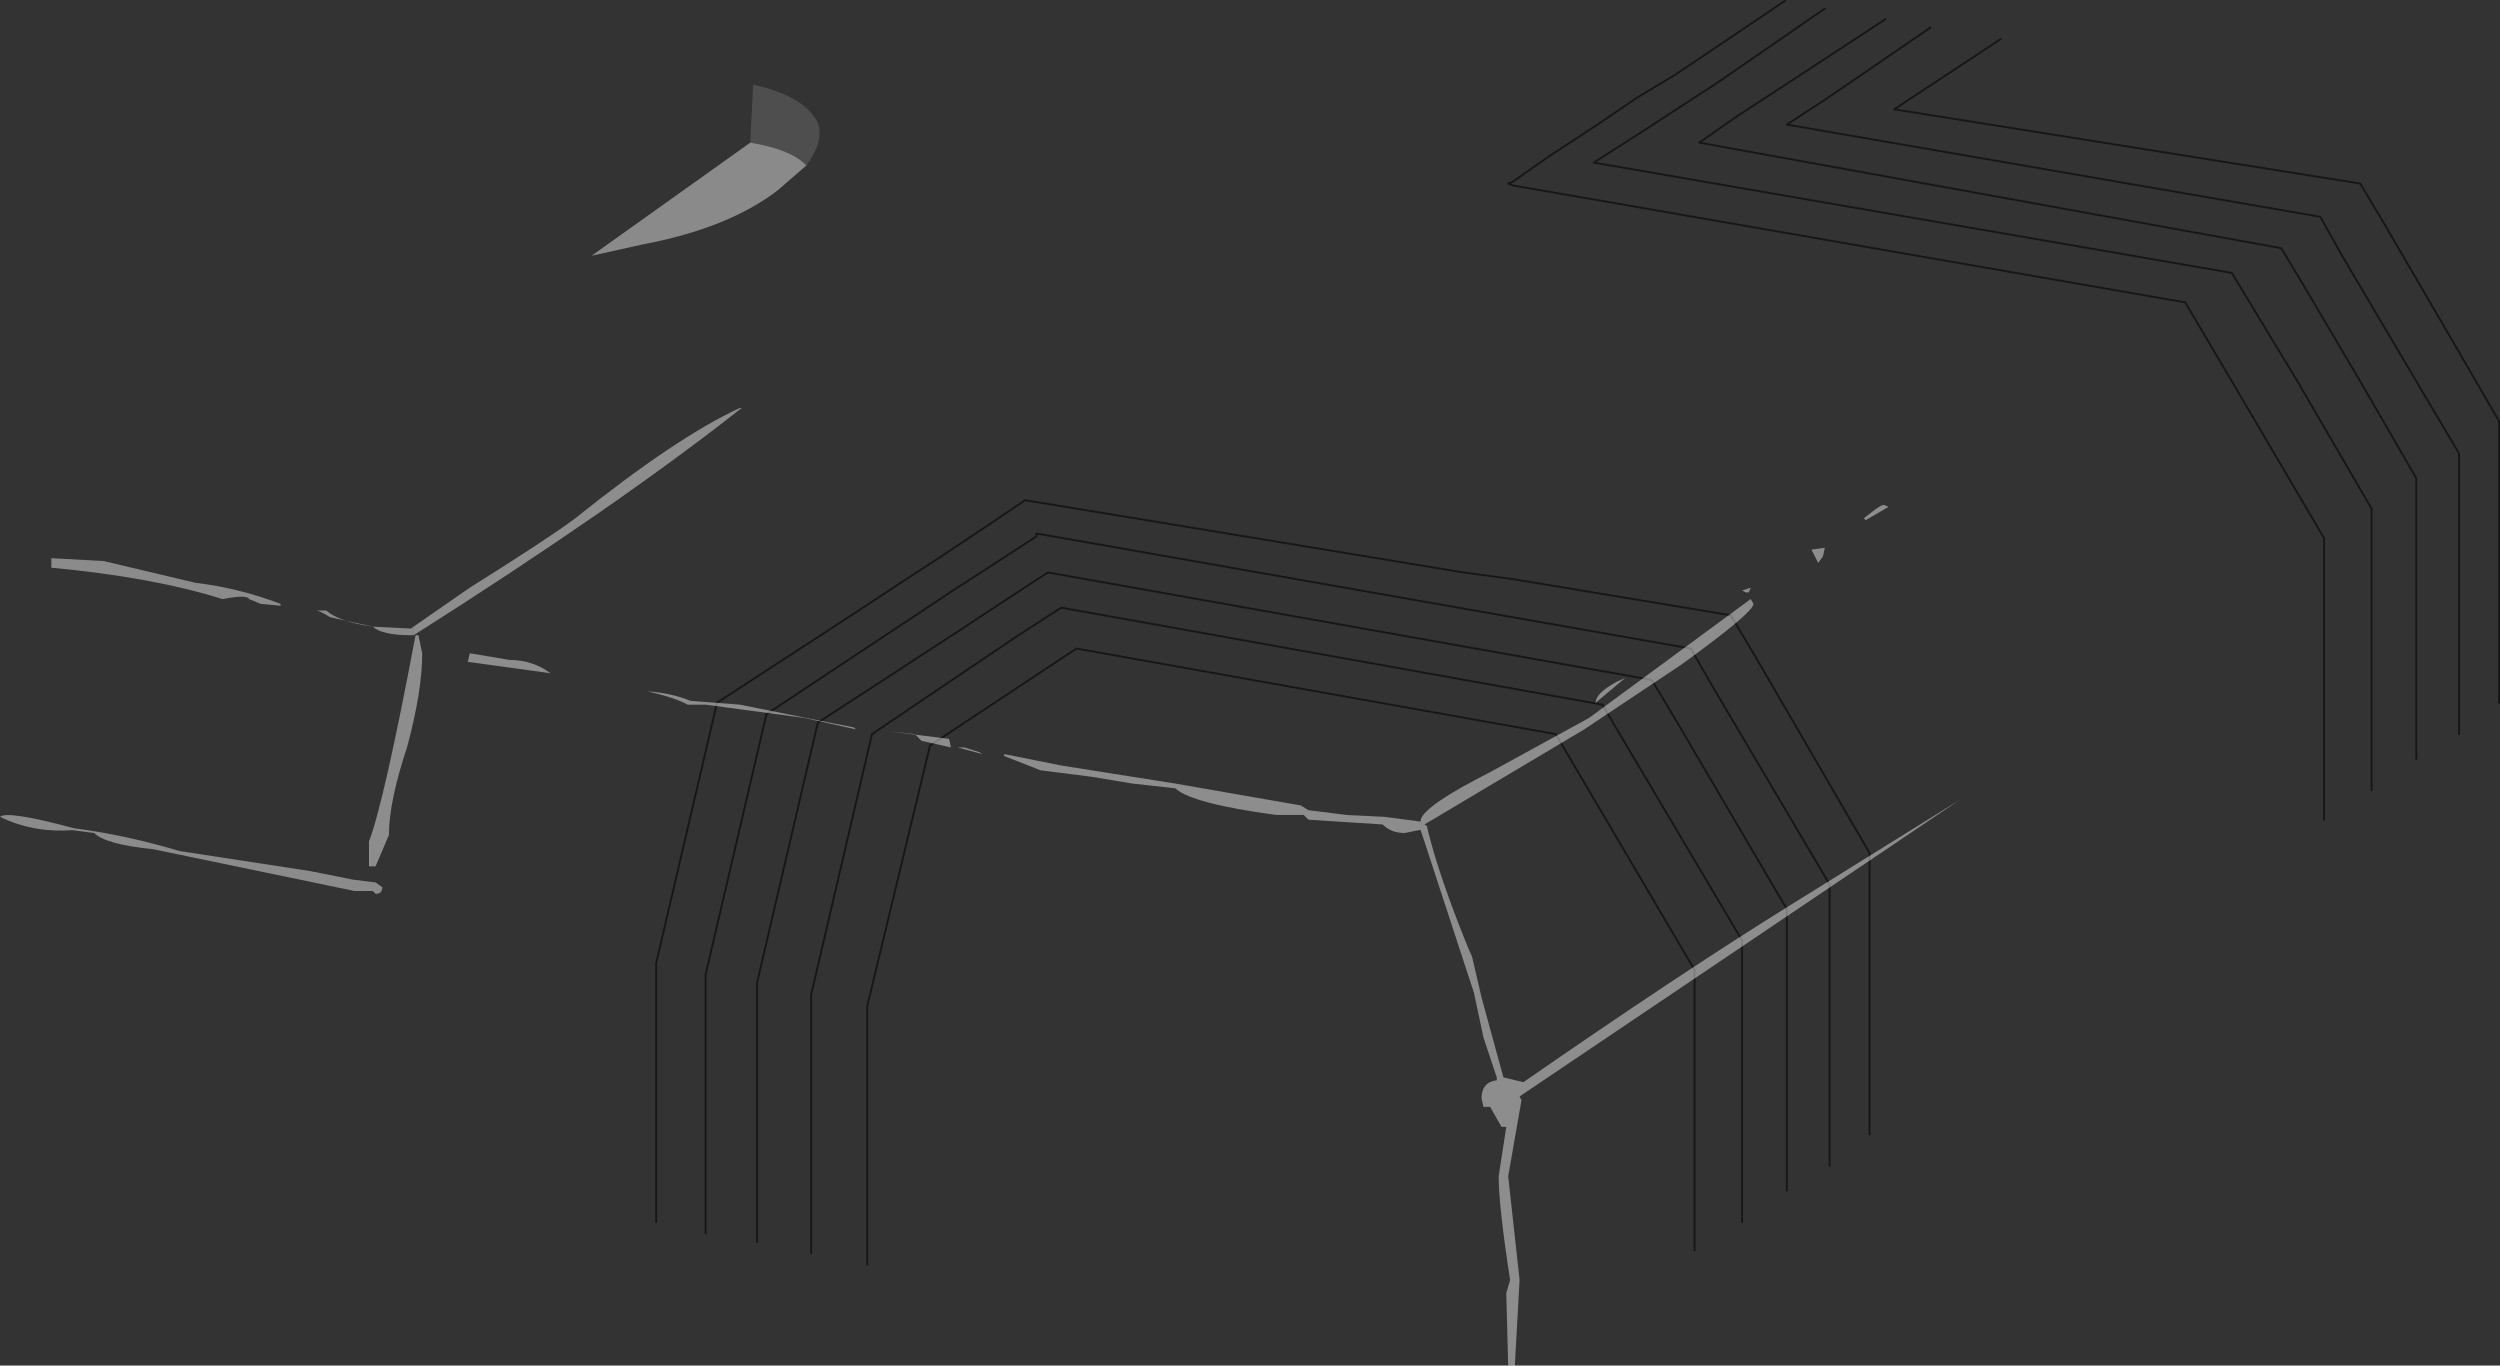 <?xml version="1.0" encoding="UTF-8" standalone="no"?>
<svg xmlns:xlink="http://www.w3.org/1999/xlink" height="71.8px" width="131.45px" xmlns="http://www.w3.org/2000/svg">
  <rect width="100%" height="100%" fill="#333333" stroke="none"/>
  <g transform="matrix(1.0, 0.0, 0.0, 1.0, 37.9, 9.0)">
    <path d="M58.05 -8.55 L52.4 -4.65 50.4 -3.35 48.4 -2.05 45.9 -0.45 79.45 5.35 82.9 11.05 86.8 17.75 86.8 32.55 M55.95 -8.95 L50.15 -5.05 48.15 -3.85 46.1 -2.45 43.5 -0.75 41.65 0.55 41.4 0.65 41.65 0.75 77.0 6.9 79.45 11.05 84.3 19.3 84.3 34.1 M61.25 -8.0 L55.45 -4.2 53.45 -2.9 51.45 -1.5 82.05 4.05 83.25 6.05 86.2 11.05 89.15 16.15 89.15 30.9 M63.6 -7.55 L58.05 -3.75 56.05 -2.45 84.1 2.4 85.25 4.45 89.15 11.05 91.4 14.85 91.4 29.6 M67.3 -6.95 L61.7 -3.25 86.2 0.65 87.6 3.0 91.3 9.35 93.5 13.15 93.5 27.95 M-3.4 55.25 L-3.4 41.65 -0.2 27.95 7.25 23.1 9.6 21.55 11.75 20.15 13.85 18.75 16.0 17.3 39.05 21.1 41.65 21.45 53.1 23.35 54.5 25.7 60.4 35.85 60.4 50.65 M-0.8 55.85 L-0.8 42.25 2.4 28.55 9.95 23.55 12.2 22.05 14.45 20.6 16.6 19.2 16.6 19.05 51.0 25.1 52.15 27.1 58.3 37.5 58.3 52.3 M4.75 56.9 L4.75 43.3 7.95 29.6 15.5 24.5 17.9 22.95 46.35 28.05 53.7 40.45 53.7 55.25 M1.9 56.3 L1.9 42.7 5.1 29.0 12.7 24.05 15.05 22.5 17.2 21.1 48.95 26.75 50.15 28.75 56.05 38.8 56.05 53.6 M7.7 57.5 L7.7 43.9 11.0 30.2 18.7 25.1 43.9 29.6 51.2 42.0 51.2 56.75" fill="none" stroke="#000000" stroke-linecap="round" stroke-linejoin="round" stroke-opacity="0.569" stroke-width="0.1"/>
    <path d="M61.4 17.65 L60.2 18.35 60.1 18.25 60.55 17.9 Q61.0 17.55 61.15 17.55 L61.4 17.65 M54.15 21.9 L54.05 22.15 53.9 22.15 53.7 22.05 54.15 21.9 M54.3 22.75 Q54.3 23.2 50.5 25.95 L45.4 29.35 37.0 34.35 37.15 34.45 37.15 34.55 Q37.75 37.05 39.3 40.85 L39.5 41.3 40.0 43.45 41.15 47.65 42.2 47.9 Q50.5 42.15 56.3 38.55 L65.15 33.05 42.0 48.65 42.1 48.85 41.4 52.85 42.0 58.3 41.75 62.8 41.4 62.8 41.3 59.0 41.5 58.3 Q40.9 54.4 40.9 52.85 L41.3 50.25 41.05 50.25 40.45 49.2 40.1 49.2 40.0 48.75 Q40.0 47.9 40.8 47.8 L40.8 47.65 40.1 45.55 39.6 43.2 36.8 34.65 36.7 34.65 35.95 34.8 Q35.25 34.8 34.8 34.35 L30.9 34.1 30.65 33.85 29.2 33.85 Q24.75 33.25 23.9 32.45 L21.65 32.2 19.55 31.85 16.8 31.5 14.9 30.75 14.9 30.65 17.9 31.25 23.9 32.2 30.5 33.35 30.9 33.6 32.9 33.85 34.9 33.95 36.8 34.2 36.8 34.1 Q37.0 33.35 40.45 31.6 L45.65 28.75 54.15 22.5 54.3 22.75 M57.95 20.25 L57.7 20.6 57.35 19.9 58.05 19.8 57.95 20.25 M46.0 27.95 Q46.0 27.45 47.1 26.85 L47.55 26.65 46.0 27.95 M-16.3 24.05 L-13.2 21.9 Q-9.05 19.3 -7.65 18.25 -2.35 14.0 1.0 12.45 L1.1 12.45 Q-5.5 17.65 -16.15 24.4 L-16.15 24.05 -16.3 24.05 M13.75 30.65 L12.45 30.3 12.8 30.3 13.6 30.55 13.75 30.65 M12.1 30.3 L10.55 29.95 10.2 29.6 8.8 29.45 12.0 29.85 12.1 30.3 M7.1 29.35 L4.4 28.75 -0.8 28.05 -1.75 28.05 Q-2.35 27.7 -3.85 27.35 -2.55 27.45 -1.6 27.85 L1.0 28.05 7.0 29.25 7.1 29.35 M-15.9 24.4 L-15.7 25.35 Q-15.7 27.35 -16.5 30.3 -17.45 33.15 -17.45 34.9 L-18.15 36.55 -18.5 36.55 -18.5 35.25 Q-17.7 33.15 -16.05 24.4 L-15.9 24.4 M-13.2 25.35 L-11.1 25.7 Q-9.9 25.7 -8.95 26.4 L-13.3 25.8 -13.2 25.35" fill="#ffffff" fill-opacity="0.439" fill-rule="evenodd" stroke="none"/>
    <path d="M-16.15 24.4 L-16.3 24.4 Q-17.8 24.4 -18.3 23.95 L-20.55 23.45 Q-21.1 23.1 -21.3 23.1 L-20.75 23.1 Q-20.05 23.7 -18.3 23.95 L-16.3 24.05 -16.15 24.05 -16.15 24.4 M-35.2 20.35 L-32.45 20.5 -27.6 21.65 Q-25.4 21.9 -23.15 22.75 L-23.15 22.85 -24.2 22.75 -24.8 22.5 Q-24.9 22.25 -26.2 22.5 -29.85 21.35 -35.2 20.85 L-35.2 20.35 M-28.45 35.75 L-21.6 36.8 -19.35 37.25 -18.15 37.4 -17.8 37.65 Q-17.8 38.0 -18.15 38.0 L-18.3 37.85 -19.25 37.85 -29.85 35.65 Q-32.35 35.4 -32.95 34.8 L-34.1 34.65 Q-36.15 34.8 -37.9 33.95 -37.55 33.6 -34.0 34.55 -31.3 34.9 -28.45 35.75" fill="#ffffff" fill-opacity="0.431" fill-rule="evenodd" stroke="none"/>
    <path d="M1.55 -1.5 L1.7 -4.55 Q4.4 -3.95 5.1 -2.55 5.45 -1.6 4.5 -0.3 3.7 -1.15 1.55 -1.5" fill="#4e4e4e" fill-rule="evenodd" stroke="none"/>
    <path d="M1.55 -1.5 Q3.7 -1.15 4.5 -0.3 L3.0 1.0 Q0.4 3.0 -4.1 3.85 L-6.8 4.45 1.55 -1.5" fill="#8a8a8a" fill-rule="evenodd" stroke="none"/>
  </g>
</svg>
